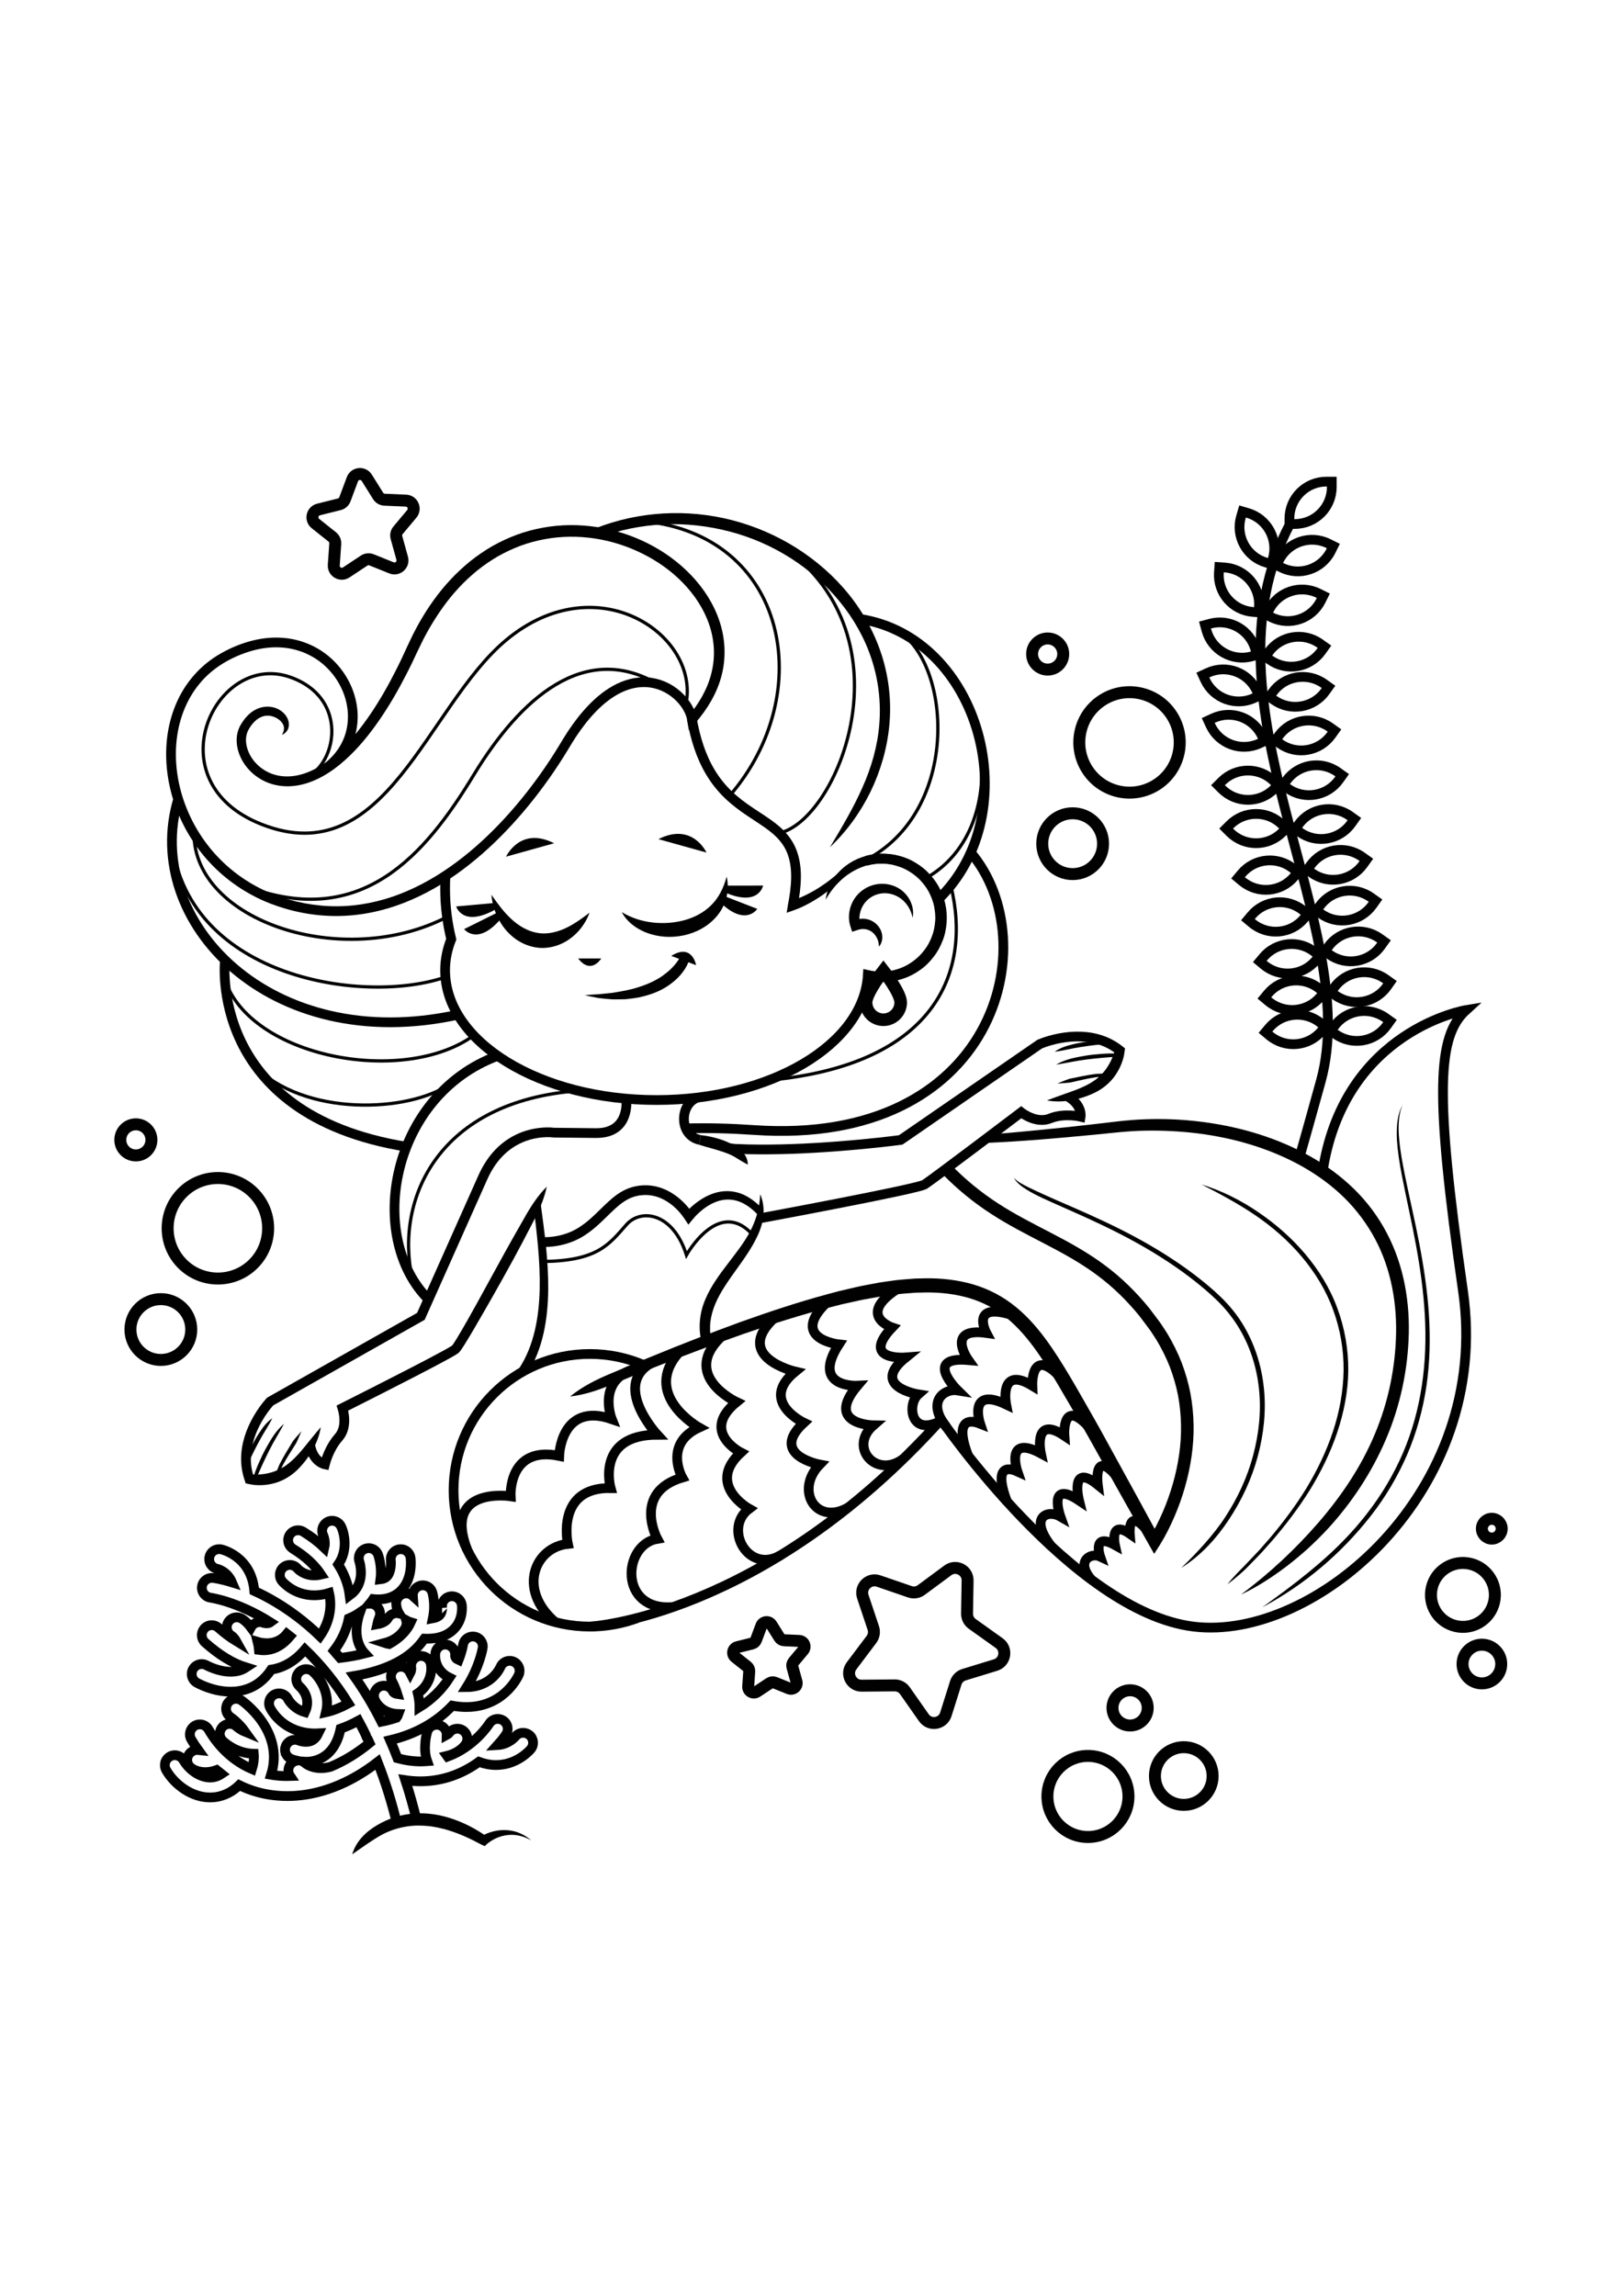 <?xml version="1.0" encoding="utf-8"?>
<!-- Generator: Adobe Illustrator 27.5.0, SVG Export Plug-In . SVG Version: 6.00 Build 0)  -->
<svg xmlns="http://www.w3.org/2000/svg" xmlns:xlink="http://www.w3.org/1999/xlink" viewBox="0 0 500 500" width="595" height="842" preserveAspectRatio="xMidYMid meet" data-scaled="true">
<g id="BACKGROUND">
	<rect style="fill:#FFFFFF;" width="500" height="500"/>
</g>
<g id="OBJECTS">
	<g>
		<path style="fill:none;stroke:#010101;stroke-width:3;stroke-miterlimit:10;" d="M137.325,166.124
			c-0.077,1.297-0.116,2.605-0.116,3.922c0,5.384,0.665,10.61,1.896,15.615c-1.231,3.07-1.896,6.277-1.896,9.58
			c0,22.089,29.186,39.995,65.189,39.995c35.189,0,63.848-17.108,65.127-38.505c1.398,0.344,2.852,0.546,4.357,0.546
			c10.064,0,18.222-8.158,18.222-18.222c0-10.064-8.158-18.222-18.222-18.222c-1.689,0-3.317,0.248-4.869,0.678"/>
		<g>
			<path style="fill:#010101;" d="M254.532,173.468c0.4-3.587,2.331-7.045,5.134-9.549c2.797-2.537,6.491-4.072,10.274-4.48
				c1.894-0.197,3.817-0.141,5.705,0.185c1.874,0.374,3.731,0.932,5.437,1.827c1.693,0.903,3.298,1.994,4.681,3.337
				c1.368,1.35,2.593,2.859,3.543,4.543c1.914,3.358,2.784,7.296,2.507,11.148c-0.146,1.921-0.506,3.85-1.234,5.647
				c-0.691,1.804-1.621,3.527-2.823,5.041c-1.179,1.525-2.554,2.916-4.148,4.007c-1.572,1.109-3.289,2.036-5.123,2.626
				c-1.819,0.618-3.728,0.996-5.644,1.036c-1.913,0.114-3.834-0.15-5.678-0.629l0.716-2.913c1.578,0.342,3.204,0.478,4.808,0.332
				c1.608-0.067,3.19-0.425,4.689-0.974c1.514-0.52,2.916-1.329,4.194-2.275c1.292-0.937,2.417-2.09,3.381-3.353
				c0.985-1.252,1.735-2.677,2.292-4.161c0.583-1.479,0.898-3.053,1.022-4.636c0.166-1.589-0.033-3.189-0.326-4.746
				c-0.329-1.559-0.934-3.043-1.664-4.457c-0.76-1.405-1.758-2.669-2.872-3.813c-1.129-1.138-2.453-2.063-3.849-2.844
				c-1.407-0.774-2.939-1.291-4.505-1.653c-1.577-0.319-3.205-0.416-4.818-0.298c-3.249,0.22-6.329,1.546-9.006,3.431
				C258.541,167.766,256.304,170.344,254.532,173.468z"/>
		</g>
		<g>
			<path style="fill:#010101;" d="M281.325,179.054c-0.514-2.567-1.911-4.687-3.782-5.999c-1.856-1.331-4.143-1.821-6.255-1.427
				c-2.098,0.392-3.982,1.647-5.107,3.416c-1.131,1.756-1.536,3.945-1.082,6.048l0,0.001l-2.11-0.938
				c1.107-0.679,2.581-0.961,3.901-0.729c1.335,0.205,2.593,0.864,3.487,1.821c0.92,0.93,1.48,2.176,1.582,3.406
				c0.109,1.225-0.248,2.466-1.008,3.295c-0.044-1.126-0.285-2.056-0.734-2.84c-0.405-0.786-1-1.387-1.639-1.827
				c-0.657-0.428-1.375-0.67-2.102-0.732c-0.742-0.078-1.405,0.045-2.156,0.295l-1.628,0.543l-0.482-1.481l0-0.001
				c-0.99-2.833-0.498-6.163,1.173-8.695c1.659-2.551,4.512-4.267,7.497-4.556c2.965-0.329,6.054,0.731,8.034,2.828
				C280.923,173.529,281.864,176.477,281.325,179.054z"/>
		</g>
		<path style="fill:none;stroke:#010101;stroke-width:3;stroke-miterlimit:10;" d="M196.42,394.907
			c-4.546,1.685-9.464,2.605-14.596,2.605c-23.2,0-42.007-18.807-42.007-42.007c0-23.2,18.807-42.007,42.007-42.007
			c5.938,0,11.588,1.232,16.708,3.454"/>
		<g>
			<path style="fill:#010101;" d="M303.909,245.908c5.454-0.369,10.909-0.893,16.362-1.424c5.454-0.53,10.904-1.116,16.351-1.739
				l8.174-0.956c2.775-0.302,5.558-0.543,8.347-0.623c5.577-0.209,11.168,0.04,16.711,0.711c11.073,1.345,22.039,4.379,32.032,9.62
				c4.984,2.626,9.702,5.827,13.908,9.646c4.217,3.803,7.854,8.29,10.689,13.236c2.847,4.94,4.894,10.323,6.148,15.852
				c1.25,5.533,1.771,11.202,1.65,16.826c-0.248,11.224-2.624,22.409-7.044,32.719c-4.408,10.313-10.668,19.784-18.248,27.952
				c-1.908,2.032-3.901,3.977-5.945,5.862c-2.076,1.852-4.21,3.631-6.405,5.327c-4.434,3.327-9.081,6.399-14.093,8.73
				c8.83-6.575,16.811-14.032,23.892-22.21c7.066-8.167,13.163-17.21,17.318-27.139c4.192-9.899,6.409-20.581,6.604-31.309
				c0.178-10.683-2.043-21.436-7.391-30.574c-2.664-4.551-5.981-8.731-9.894-12.31c-3.902-3.589-8.317-6.634-13.025-9.154
				c-9.438-5.033-19.964-8.043-30.655-9.41c-5.353-0.676-10.758-0.954-16.156-0.866c-2.7,0.031-5.394,0.219-8.08,0.465l-8.199,0.818
				c-10.945,1.057-21.898,2.017-32.914,2.488L303.909,245.908z"/>
		</g>
		<g>
			<path style="fill:#010101;" d="M175.734,326.609c3.817-3.116,8.079-5.223,12.455-7.049c4.381-1.82,8.732-3.708,13.138-5.472
				c8.773-3.617,17.638-7.03,26.561-10.31c8.951-3.209,17.99-6.219,27.219-8.71l3.463-0.928l3.5-0.817
				c1.169-0.264,2.331-0.554,3.507-0.797l3.543-0.672c2.35-0.495,4.761-0.761,7.15-1.105c1.197-0.159,2.416-0.214,3.623-0.326
				c1.209-0.105,2.418-0.208,3.643-0.201c4.864-0.205,9.838,0.169,14.692,1.36c4.851,1.18,9.542,3.344,13.557,6.362
				c4.035,3.003,7.38,6.728,10.288,10.623c2.911,3.907,5.442,7.998,7.885,12.095c2.439,4.109,4.726,8.237,7.099,12.349
				c2.361,4.118,4.585,8.298,6.885,12.444c4.574,8.302,9.121,16.619,13.636,24.954l-3.313-0.128l0.002-0.002
				c1.553-2.478,2.964-5.304,4.173-8.1c1.225-2.818,2.252-5.722,3.102-8.67c1.681-5.897,2.636-12.012,2.518-18.108
				c-0.054-3.046-0.359-6.081-0.908-9.07c-0.576-2.985-1.438-5.905-2.505-8.749c-1.097-2.835-2.472-5.555-4.014-8.182
				c-0.393-0.652-0.826-1.281-1.237-1.923c-0.414-0.64-0.82-1.283-1.302-1.89l-2.775-3.697c-3.873-4.782-8.273-9.1-13.219-12.747
				c-4.933-3.672-10.374-6.663-15.953-9.554c-5.576-2.893-11.287-5.782-16.682-9.302c-5.406-3.495-10.438-7.623-14.947-12.246
				l2.795-2.688c4.306,4.409,9.077,8.326,14.264,11.682c5.176,3.379,10.743,6.201,16.359,9.114
				c5.611,2.909,11.273,6.01,16.469,9.877c5.211,3.84,9.879,8.42,13.94,13.442l2.905,3.87c0.5,0.63,0.937,1.32,1.38,2.004
				c0.44,0.686,0.901,1.358,1.321,2.056c1.653,2.812,3.129,5.735,4.31,8.787c1.15,3.06,2.077,6.207,2.696,9.419
				c0.592,3.215,0.918,6.475,0.975,9.735c0.124,6.527-0.895,13.017-2.669,19.239c-0.897,3.112-1.979,6.167-3.268,9.134
				c-1.301,2.987-2.699,5.831-4.496,8.699l-0.002,0.004l-1.717,2.685l-1.597-2.813c-4.675-8.234-9.316-16.485-13.931-24.751
				c-2.329-4.119-4.59-8.284-6.975-12.365l-7.151-12.238c-2.4-4.041-4.859-8.02-7.604-11.715c-2.743-3.689-5.808-7.081-9.38-9.745
				c-3.559-2.677-7.63-4.566-11.974-5.635c-4.343-1.073-8.914-1.446-13.507-1.255c-1.145-0.011-2.296,0.087-3.447,0.186
				c-1.151,0.105-2.302,0.153-3.452,0.304c-2.298,0.337-4.608,0.537-6.9,0.999l-3.444,0.611c-1.146,0.222-2.286,0.493-3.43,0.737
				l-3.429,0.757l-3.41,0.871c-9.093,2.337-18.079,5.209-26.998,8.287c-8.898,3.151-17.758,6.44-26.543,9.94
				c-4.409,1.704-8.772,3.536-13.161,5.298C185.085,324.404,180.641,326.033,175.734,326.609z"/>
		</g>
		<path style="fill:none;stroke:#010101;stroke-width:3;stroke-miterlimit:10;" d="M181.824,397.513
			c0,0,53.169-2.755,108.281-63.793c0,0,40.444,59.141,77.778,63.793c37.333,4.652,92-41.57,83.111-103.348
			c-8.889-61.778-7.854-78.667,0.962-86.667c0,0-36.916,6.035-44.05,48.573"/>
		<g>
			<path style="fill:#010101;" d="M234.35,264.275c0.862,1.958,1.157,4.179,0.988,6.37c-0.188,2.193-0.844,4.333-1.755,6.3
				c-1.824,3.954-4.345,7.403-6.756,10.761c-2.4,3.365-4.765,6.68-6.291,10.266c-0.75,1.791-1.3,3.632-1.531,5.516
				c-0.23,1.883-0.132,3.795,0.206,5.695l-2.928,0.653c-1.136-4.323-0.618-9.128,1.146-13.175c0.85-2.044,1.942-3.936,3.12-5.722
				c1.172-1.792,2.436-3.484,3.708-5.135c2.513-3.316,5.095-6.498,6.941-10.021C233.062,272.262,234.155,268.54,234.35,264.275z"/>
		</g>
		<g>
			<path style="fill:#010101;" d="M216.083,246.062c1.446,0.156,2.88,0.423,4.303,0.799c1.424,0.374,2.846,0.848,4.228,1.494
				c1.391,0.617,2.733,1.466,3.925,2.522c1.179,1.066,2.006,2.596,1.985,4.256c-1.528-0.755-2.532-1.469-3.645-2.114
				c-1.061-0.696-2.268-1.183-3.513-1.643c-1.255-0.438-2.556-0.827-3.882-1.203c-1.33-0.365-2.674-0.736-4.017-1.175
				L216.083,246.062z"/>
		</g>
		<g>
			<path style="fill:#010101;" d="M159.927,318.104c2.333-3.508,3.91-7.517,4.9-11.681c0.994-4.171,1.428-8.499,1.533-12.842
				c0.195-8.709-0.896-17.449-1.96-26.212l2.256-0.287c1.18,8.736,2.417,17.569,2.341,26.543c-0.047,4.479-0.431,8.995-1.423,13.434
				c-0.99,4.429-2.623,8.795-5.136,12.689L159.927,318.104z"/>
		</g>
		<path style="fill:none;stroke:#010101;stroke-width:3;stroke-miterlimit:10;" d="M214.996,234.487
			c-5.485,1.9-5.859,11.651,0.779,13.044"/>
		<g>
			<path style="fill:#010101;" d="M167.607,277.527c4.142-0.017,8.172-1.108,11.546-3.491c3.454-2.288,6.183-5.678,9.717-8.647
				c1.78-1.465,3.9-2.786,6.306-3.399c2.378-0.617,4.856-0.647,7.238-0.071c2.374,0.572,4.548,1.731,6.415,3.185
				c0.934,0.73,1.801,1.532,2.59,2.403c0.804,0.882,1.504,1.749,2.196,2.839l-2.469-0.156l0.004-0.005
				c1.572-1.835,3.278-3.272,5.266-4.51c1.972-1.201,4.221-2.118,6.63-2.319c2.4-0.224,4.864,0.322,6.937,1.428
				c2.081,1.107,3.835,2.637,5.322,4.323l-1.673,1.516c-1.401-1.502-2.997-2.789-4.751-3.658c-1.754-0.866-3.678-1.22-5.569-0.994
				c-1.895,0.209-3.732,1.004-5.395,2.084c-1.645,1.073-3.221,2.509-4.407,3.981l-0.001,0.002l-1.307,1.608l-1.163-1.765
				c-2.153-3.267-5.552-6.151-9.33-7.048c-1.879-0.463-3.917-0.428-5.773,0.058c-1.853,0.471-3.561,1.502-5.159,2.814
				c-3.195,2.65-6.051,6.205-9.934,8.809c-3.806,2.709-8.63,4.023-13.24,4.012L167.607,277.527z"/>
		</g>
		<g>
			<path style="fill:#010101;" d="M100.874,130.809c2.412-2.075,4.301-4.708,5.354-7.675c1.053-2.963,1.296-6.21,0.751-9.341
				c-1.054-6.286-5.117-12.024-10.673-15.177c-2.775-1.579-5.891-2.55-9.091-2.814c-3.199-0.281-6.46,0.103-9.594,0.99
				c-6.273,1.819-12.205,5.242-16.259,10.323c-4.133,5.033-6.417,11.456-6.993,17.99c-0.569,6.556,0.481,13.254,2.846,19.429
				c2.358,6.183,6.015,11.876,10.689,16.562c4.665,4.696,10.327,8.383,16.505,10.79c6.179,2.39,12.834,3.67,19.463,3.635
				c6.639-0.027,13.247-1.391,19.459-3.803c6.222-2.407,12.054-5.819,17.436-9.83c5.386-4.016,10.339-8.628,14.902-13.597
				c4.56-4.975,8.745-10.305,12.551-15.891c1.919-2.802,3.679-5.628,5.446-8.589c1.82-2.962,3.831-5.83,6.142-8.488
				c2.313-2.646,4.913-5.122,7.985-7.041c3.042-1.922,6.633-3.267,10.4-3.326c3.758-0.076,7.509,1.211,10.47,3.46
				c1.488,1.12,2.806,2.461,3.878,4.004c1.063,1.544,1.933,3.278,2.251,5.308l0,0l-2.618-0.767
				c3.322-3.939,5.961-8.464,7.147-13.384c1.23-4.9,0.936-10.105-0.711-14.885c-1.631-4.794-4.514-9.153-8.083-12.828
				c-3.572-3.688-7.844-6.708-12.462-9.001C188.851,62.23,178.13,60.508,168,62.37c-2.528,0.468-5.025,1.118-7.438,2.009
				c-2.411,0.895-4.747,1.988-6.994,3.248c-2.233,1.287-4.355,2.761-6.385,4.358c-1.993,1.644-3.907,3.392-5.671,5.295
				c-3.553,3.784-6.546,8.09-9.174,12.605c-0.67,1.122-1.249,2.3-1.878,3.447c-0.59,1.17-1.145,2.358-1.72,3.537
				c-1.139,2.446-2.292,4.887-3.539,7.286c-2.467,4.808-5.178,9.511-8.267,13.989c-3.09,4.471-6.549,8.752-10.685,12.433
				c-2.063,1.839-4.307,3.516-6.771,4.886c-2.458,1.366-5.157,2.425-8.028,2.862c-2.858,0.448-5.89,0.232-8.66-0.81
				c-2.768-1.039-5.227-2.864-7.012-5.222c-1.76-2.356-2.939-5.27-2.818-8.388c0.054-1.531,0.519-3.163,1.331-4.464
				c0.742-1.255,1.669-2.457,2.867-3.446c1.195-0.98,2.693-1.726,4.318-1.928c1.615-0.209,3.304,0.099,4.696,0.93
				c1.375,0.822,2.539,2.165,2.836,3.854c0.124,0.832,0.016,1.733-0.415,2.424c-0.404,0.701-1.04,1.165-1.697,1.411
				c0.366-0.609,0.599-1.221,0.643-1.786c0.026-0.57-0.082-1.071-0.339-1.518c-0.479-0.897-1.349-1.594-2.299-2.046
				c-0.957-0.446-2.024-0.66-3.062-0.514c-1.039,0.138-2.03,0.625-2.894,1.341c-0.862,0.723-1.597,1.668-2.204,2.716
				c-0.595,0.979-0.866,2.009-0.912,3.146c-0.081,2.258,0.84,4.603,2.284,6.493c1.462,1.898,3.471,3.366,5.72,4.19
				c2.253,0.825,4.728,0.993,7.143,0.598c2.422-0.387,4.779-1.319,6.978-2.564c2.204-1.247,4.26-2.802,6.173-4.535
				c3.837-3.466,7.128-7.587,10.076-11.929c2.951-4.35,5.56-8.954,7.937-13.679c1.202-2.356,2.314-4.761,3.414-7.171
				c0.586-1.229,1.154-2.469,1.759-3.69c0.646-1.202,1.241-2.431,1.932-3.611c2.695-4.752,5.882-9.266,9.644-13.292
				c1.874-2.02,3.913-3.887,6.047-5.643c2.173-1.71,4.451-3.292,6.854-4.676c2.417-1.358,4.937-2.535,7.54-3.501
				c2.605-0.961,5.302-1.666,8.03-2.169c10.944-2.005,22.432-0.147,32.311,4.82c4.943,2.488,9.505,5.771,13.352,9.796
				c3.839,4.014,6.979,8.808,8.76,14.171c1.8,5.34,2.093,11.252,0.667,16.732c-1.409,5.498-4.395,10.403-8.01,14.566l-2.074,2.388
				l-0.544-3.155l0,0c-0.204-1.356-0.872-2.775-1.745-4.026c-0.876-1.262-1.98-2.388-3.219-3.32
				c-2.477-1.876-5.537-2.918-8.619-2.858c-3.091,0.048-6.145,1.156-8.856,2.869c-2.73,1.702-5.143,3.98-7.313,6.467
				c-2.171,2.497-4.096,5.237-5.85,8.09c-1.731,2.903-3.581,5.876-5.522,8.707c-3.883,5.699-8.152,11.138-12.82,16.23
				c-4.671,5.086-9.754,9.824-15.319,13.974c-5.56,4.143-11.622,7.697-18.146,10.222c-6.511,2.53-13.498,3.978-20.526,4.006
				c-7.032,0.033-14.022-1.309-20.573-3.842c-6.547-2.551-12.577-6.473-17.537-11.468c-4.971-4.986-8.856-11.034-11.364-17.608
				c-2.513-6.568-3.643-13.703-3.031-20.763c0.618-7.032,3.091-14.057,7.655-19.619c2.259-2.779,4.993-5.179,8.044-7.043
				c3.058-1.861,6.285-3.292,9.729-4.274c3.429-0.97,7.059-1.407,10.668-1.091c3.607,0.298,7.162,1.399,10.321,3.2
				c6.328,3.604,10.921,10.068,12.139,17.278c0.625,3.593,0.354,7.376-0.883,10.852c-1.233,3.481-3.461,6.57-6.225,8.942
				L100.874,130.809z"/>
		</g>
		<g>
			<path style="fill:#010101;" d="M214.784,117.684c1.003,5.582,2.656,11.07,5.543,15.834c1.433,2.382,3.168,4.562,5.171,6.491
				c2,1.936,4.253,3.618,6.635,5.208c2.372,1.604,4.889,3.115,7.272,5.021c2.38,1.873,4.583,4.336,5.841,7.285
				c1.276,2.936,1.674,6.1,1.636,9.128c-0.037,3.043-0.46,6.012-1.034,8.923l0,0l-1.895-1.734c1.386-0.406,2.919-1.046,4.332-1.728
				c1.431-0.696,2.834-1.468,4.185-2.329c1.343-0.871,2.67-1.78,3.915-2.799c1.266-0.992,2.45-2.085,3.613-3.203l1.426,1.365
				c-1.15,1.227-2.33,2.434-3.602,3.544c-1.251,1.135-2.594,2.165-3.965,3.157c-1.379,0.983-2.823,1.88-4.314,2.703
				c-1.516,0.822-2.991,1.552-4.74,2.166l-2.304,0.81l0.408-2.544v0c0.55-2.784,0.943-5.59,0.976-8.36
				c0.037-2.764-0.337-5.492-1.386-7.9c-1.038-2.415-2.806-4.433-4.971-6.147c-2.155-1.729-4.627-3.225-7.065-4.869
				c-2.445-1.633-4.87-3.435-7.047-5.542c-2.182-2.1-4.094-4.502-5.654-7.097c-3.147-5.203-4.881-11.042-5.929-16.862
				L214.784,117.684z"/>
		</g>
		<g>
			<path style="fill:#010101;" d="M183.495,59.065c13.324-5.293,28.381-6.133,42.287-2.508
				c13.898,3.613,26.722,11.555,35.825,22.762c4.514,5.617,8.057,12.046,10.236,18.935c2.191,6.882,2.981,14.209,2.313,21.385
				c-0.661,7.179-2.712,14.185-5.821,20.612c-3.142,6.416-7.386,12.242-12.509,17.1c3.631-6.073,7.174-11.992,9.956-18.278
				c2.817-6.248,4.751-12.905,5.275-19.702c0.551-6.786-0.276-13.653-2.408-20.091c-2.122-6.444-5.52-12.447-9.835-17.691
				c-8.588-10.546-20.738-18.138-33.939-21.57c-6.601-1.712-13.453-2.514-20.277-2.189c-6.822,0.315-13.592,1.697-20.032,4.036
				L183.495,59.065z"/>
		</g>
		<path style="fill:none;stroke:#010101;stroke-width:3;stroke-miterlimit:10;" d="M264.847,86.934
			c37.456,5.53,52.043,59.678,24.419,86.419"/>
		<path style="fill:none;stroke:#010101;stroke-width:3;stroke-miterlimit:10;" d="M54.924,142.529
			c-11.288,37.639,28.415,79.12,86.212,66.413"/>
		<path style="fill:none;stroke:#010101;stroke-width:3;stroke-miterlimit:10;" d="M211.416,243.976
			c6.68-0.182,13.68-0.006,20.961,0.499c74.433,5.164,90.37-57.789,66.877-85.509"/>
		<path style="fill:none;stroke:#010101;stroke-width:3;stroke-miterlimit:10;" d="M153.4,221.618
			c-32.964,12.235-40.759,55.875-21.186,75.189"/>
		<path style="fill:none;stroke:#010101;stroke-width:3;stroke-miterlimit:10;" d="M125.309,249.639
			c-61.524-9.985-55.958-57.553-55.958-57.553"/>
		<path style="fill:none;stroke:#010101;stroke-width:3;stroke-miterlimit:10;" d="M144.015,373.828
			c-7.639-19.735,13.398-16.476,13.398-16.476s-0.889-15.704,14.963-12.444c0,0,0.444-16.741,16.209-11.333
			c0,0-5.061-12.676,8.143-15.783"/>
		<path style="fill:none;stroke:#010101;stroke-width:3;stroke-miterlimit:10;" d="M171.121,396.136
			c-11.781-10.19-6.152-23.079,3.922-24.116c0,0-3.852-17.482,13.185-17.185c0,0-4.674-16.444,14.37-16.444
			c0,0-14.777-15.978-0.796-22.656"/>
		<path style="fill:none;stroke:#010101;stroke-width:3;stroke-miterlimit:10;" d="M207.468,391.489
			c-16.869,1.419-15.536-19.247-4.869-21.025c0,0-7.704-14.296,7.704-18.889c0,0-5.844-10.37,5.152-15.407
			c0,0-18.152-10.211-5.8-23.55"/>
		<path style="fill:none;stroke:#010101;stroke-width:3;stroke-miterlimit:10;" d="M240.549,375.575
			c-10.036,5.748-17.654-8.37-9.654-14.37c0,0-13.333-7.394-2.519-17.333c0,0-12.601-6.37-1.333-15.556
			c0,0-17.952-8.368-4.013-20.776"/>
		<path style="fill:none;stroke:#010101;stroke-width:3;stroke-miterlimit:10;" d="M261.542,360.772
			c-10.036,5.748-16.573-5.266-8.869-13.197c0,0-15.704-2.95-4.889-12.889c0,0-13.935-6.576-2.667-15.761
			c0,0-19.831-4.614-5.892-17.023"/>
		<path style="fill:none;stroke:#010101;stroke-width:3;stroke-miterlimit:10;" d="M278.464,345.81
			c-8.457,6.278-16.95-3.604-9.246-10.328c0,0-15.063-0.204-4.925-12.204c0,0-14.434,0.741-5.721-12.735
			c0,0-16.12-1.784-2.801-13.784"/>
		<path style="fill:none;stroke:#010101;stroke-width:3;stroke-miterlimit:10;" d="M289.513,334.372
			c-8.96,4.365-9.836-5.45-6.47-8.427c0,0-14.983-2.402-3.852-11.372c0,0-14.042,1.114-4.199-9.237c0,0-11.592-3.923,2.704-12.563"
			/>
		<path style="fill:none;stroke:#010101;stroke-width:3;stroke-miterlimit:10;" d="M291.763,336.061
			c-6.387-8.042-0.526-12.013,3.413-11.351c0,0-10.799-10.586,3.321-9.33c0,0-7.232-10.138,5.542-8.361c0,0-5.479-10.25,9.127-5.117
			"/>
		<path style="fill:none;stroke:#010101;stroke-width:3;stroke-miterlimit:10;" d="M298.44,344.858
			c-3.717-9.573-0.952-11.727,3.68-9.883c0,0-3.892-11.622,8.034-5.918c0,0-2.37-12.14,8.074-5.778c0,0-0.593-13.63,10.11-0.992"/>
		<path style="fill:none;stroke:#010101;stroke-width:3;stroke-miterlimit:10;" d="M310.552,359.341
			c-3.741-9.563-1.258-11.599,3.077-9.63c0,0-3.968-11.59,7.223-5.578c0,0-2.58-12.052,7.265-5.438c0,0-0.988-13.464,9.299-0.651"/>
		<path style="fill:none;stroke:#010101;stroke-width:3;stroke-miterlimit:10;" d="M324.057,372.755
			c-7.114-9.18-0.976-11.365,2.816-9.168c0,0-4.106-11.532,5.743-4.957c0,0-2.964-11.891,5.787-4.818c0,0-1.709-13.161,7.817-0.03"
			/>
		<path style="fill:none;stroke:#010101;stroke-width:3;stroke-miterlimit:10;" d="M336.387,383.018
			c-4.971-5.838-0.018-8.394,2.749-7.087c0,0-2.599-7.543,4.55-3.568c0,0-1.721-7.833,4.577-3.477c0,0-0.719-8.738,5.902-0.359"/>
		<path style="fill:none;stroke:#010101;stroke-width:3.877;stroke-miterlimit:10;" d="M277.651,205.158
			c0,2.945-2.388,5.333-5.333,5.333c-2.945,0-5.333-2.388-5.333-5.333c0-2.945,5.333-9.778,5.333-9.778
			S277.651,202.212,277.651,205.158z"/>
		<g>
			<g>
				<path style="fill:#010101;" d="M180.296,202.935c1.454-0.153,2.887-0.227,4.31-0.31l4.232-0.437
					c2.777-0.461,5.532-0.894,8.116-1.786c2.597-0.815,5.074-1.921,7.238-3.416c1.05-0.782,2.102-1.569,2.978-2.517
					c0.473-0.445,0.866-0.951,1.269-1.443c0.182-0.254,0.393-0.504,0.549-0.764c0.172-0.239,0.353-0.55,0.447-0.706l2.807,1.059
					c-0.183,0.506-0.335,0.83-0.525,1.21c-0.177,0.377-0.399,0.7-0.603,1.05c-0.436,0.667-0.906,1.312-1.434,1.894
					c-1.028,1.202-2.244,2.194-3.507,3.1c-2.559,1.777-5.475,2.863-8.395,3.542c-1.46,0.387-2.95,0.518-4.423,0.701
					c-0.737,0.106-1.48,0.064-2.217,0.093c-0.738,0.014-1.473,0.03-2.207,0.019c-1.466-0.115-2.924-0.225-4.366-0.41
					C183.13,203.542,181.702,203.278,180.296,202.935z"/>
			</g>
			<path style="fill:#010101;" d="M206.912,190.821l7.672,2.848C214.583,193.669,213.389,186.78,206.912,190.821z"/>
			<path style="fill:#010101;" d="M178.222,191.61h7.111C185.333,191.61,182.222,196.761,178.222,191.61z"/>
			<g>
				<path style="fill:#010101;" d="M224,166.391c0.838,3.573,0.141,7.711-2.149,11.019c-2.268,3.324-5.86,5.624-9.644,6.713
					c-3.798,1.105-7.875,1.116-11.608-0.017c-3.702-1.101-7.186-3.451-8.932-6.776c3.173,1.914,6.414,2.847,9.686,3.212
					c3.265,0.335,6.544,0.107,9.628-0.733c3.078-0.847,5.944-2.33,8.207-4.574C221.487,173.011,223.041,169.954,224,166.391z"/>
			</g>
			<g>
				<path style="fill:#010101;" d="M235.232,169.143l-11.909,0.009l-0.282,1.91C233.896,176.005,235.232,169.143,235.232,169.143z"
					/>
				<path style="fill:#010101;" d="M221.377,173.688c8.321,8.546,12.056,2.637,12.056,2.637l-11.1-4.314L221.377,173.688z"/>
			</g>
			<g>
				<path style="fill:#010101;" d="M151.476,171.97c1.985,2.835,3.915,5.458,6.202,7.531c2.257,2.082,4.823,3.567,7.536,4.133
					c2.716,0.618,5.554,0.114,8.326-1.008c2.787-1.151,5.421-3.019,8.198-5.126c-1.185,3.257-3.371,6.236-6.449,8.321
					c-3.031,2.08-7.163,3.147-11.004,2.2c-3.847-0.857-7.081-3.311-9.188-6.248C152.978,178.809,151.791,175.4,151.476,171.97z"/>
			</g>
			<path style="fill:#010101;" d="M152.486,174.502l-11.861,1.072c0,0,1.953,6.712,12.315,0.804L152.486,174.502z"/>
			<path style="fill:#010101;" d="M153.732,177.26l-10.663,5.304c0,0,4.256,5.546,11.767-3.72L153.732,177.26z"/>
			<path style="fill:#010101;" d="M202.963,154.835l14.815,4.131C217.778,158.966,213.481,149.502,202.963,154.835z"/>
			<path style="fill:#010101;" d="M170.815,156.102L156,160.233C156,160.233,160.296,150.769,170.815,156.102z"/>
		</g>
		<path style="fill:none;stroke:#010101;stroke-miterlimit:10;" d="M167.448,284.998c16.729-0.222,20.219-5.163,25.669-11.358
			c4.447-5.055,14.355-3.749,18.494,9.362c0,0,10.045-18.084,20.515-6.104"/>
		<path style="fill:none;stroke:#010101;stroke-miterlimit:10;" d="M59.812,153.206c-0.009,26.761,45.799,42.247,77.994,25.605"/>
		<path style="fill:none;stroke:#010101;stroke-miterlimit:10;" d="M53.013,156.086c5.432,41.947,59.876,49.861,84.494,41.19"/>
		<path style="fill:none;stroke:#010101;stroke-miterlimit:10;" d="M69.313,198.033c7.596,23.906,54.836,33.099,76.719,17.31"/>
		<path style="fill:none;stroke:#010101;stroke-miterlimit:10;" d="M79.66,225.898c16.34,15.011,48.967,12.872,60.231,3.469"/>
		<path style="fill:none;stroke:#010101;stroke-miterlimit:10;" d="M127.034,290.113c-5.295-24.78,8.373-54.539,51.188-57.723"/>
		<path style="fill:none;stroke:#010101;stroke-miterlimit:10;" d="M197.932,56.803c45.031,4.106,54.217,53.291,26.957,84.698"/>
		<path style="fill:none;stroke:#010101;stroke-miterlimit:10;" d="M241.494,64.794c39.832,28.445,16.58,84.412-1.281,88.15"/>
		<path style="fill:none;stroke:#010101;stroke-miterlimit:10;" d="M276.589,90.54c17.188,10.295,19.671,57.616-11.743,71.7"/>
		<path style="fill:none;stroke:#010101;stroke-miterlimit:10;" d="M285.667,166.724c15.444-8.889,18.444-27.555,16.444-39.333"/>
		<path style="fill:none;stroke:#010101;stroke-miterlimit:10;" d="M237.008,229.13c50.992-4.739,62.736-33.012,56.086-59.986"/>
		<path style="fill:none;stroke:#010101;stroke-miterlimit:10;" d="M211.416,113.43C216,91.947,184.03,70.095,156,93.505
			c-24.502,20.463-37.031,71.885-75.407,56.738c-33.407-13.185-14.222-53.481,8.889-45.333c20.555,7.247,13.333,32.889-0.429,32.111
			"/>
		<path style="fill:none;stroke:#010101;stroke-miterlimit:10;" d="M76.104,169.45c35.452,13.356,55.023-9.875,69.927-34.392
			c14.455-23.778,34.265-41.333,56.932-27.919"/>
		<g>
			<g>
				<path style="fill:#010101;" d="M194.534,234.619c0.157,1.474,0.084,2.749-0.162,4.126c-0.258,1.347-0.723,2.709-1.526,3.93
					c-0.784,1.224-1.921,2.271-3.207,2.95c-1.283,0.702-2.677,1.049-4.027,1.201c-0.666,0.082-1.378,0.097-2.003,0.099l-1.83-0.02
					l-3.66-0.039l-7.32-0.078l-0.074-0.001l-0.141-0.017c-1.274-0.154-2.827-0.117-4.235,0.069c-1.438,0.18-2.854,0.529-4.213,1.014
					c-2.716,0.986-5.189,2.585-7.202,4.673c-2.026,2.092-3.59,4.589-4.801,7.343l-3.804,8.527l-15.215,34.11l-0.204,0.457
					l-0.43,0.243l-46.482,26.267l0.35-0.273c-1.306,1.448-2.547,3.208-3.571,4.975c-1.034,1.785-1.89,3.667-2.492,5.611
					c-0.603,1.941-0.959,3.947-0.959,5.943c-0.028,1.998,0.332,3.975,0.977,5.856l-1.102-0.966h0
					c0.967,0.09,2.171,0.077,3.251-0.023c1.104-0.109,2.195-0.306,3.246-0.616c1.054-0.301,2.066-0.717,3.015-1.249
					c0.965-0.5,1.842-1.158,2.718-1.884c1.742-1.467,3.284-3.253,4.774-5.114c1.525-1.845,3-3.763,4.684-5.676
					c-0.389,2.532-1.339,4.898-2.571,7.109c-1.249,2.205-2.832,4.244-4.707,6.095c-1.892,1.832-4.349,3.331-6.961,4.038
					c-1.308,0.362-2.648,0.581-3.991,0.625c-1.366,0.047-2.631-0.033-4.081-0.372l0,0l-0.826-0.165l-0.277-0.801
					c-0.762-2.205-1.181-4.546-1.15-6.876c0.003-2.33,0.416-4.633,1.095-6.817c0.678-2.189,1.628-4.267,2.76-6.223
					c1.152-1.968,2.401-3.773,3.991-5.538l0.139-0.154l0.212-0.12l46.482-26.266l-0.634,0.699l15.224-34.13l3.806-8.533
					c1.291-2.94,3.065-5.814,5.382-8.196c2.309-2.397,5.195-4.268,8.334-5.403c1.571-0.561,3.198-0.96,4.849-1.168
					c1.676-0.205,3.262-0.277,5.08-0.058l-0.215-0.018l7.311,0.078l3.655,0.039l1.828,0.02c0.594-0.004,1.103-0.015,1.648-0.08
					c2.151-0.215,4.004-1.145,5.059-2.807c1.077-1.617,1.427-3.992,1.23-6.007L194.534,234.619z"/>
			</g>
			<g>
				<path style="fill:#010101;" d="M168.556,261.91c-0.87,4.113-2.57,7.782-4.457,11.348c-1.844,3.59-3.721,7.162-5.649,10.707
					c-3.863,7.088-7.849,14.103-11.921,21.095c-1.022,1.749-2.046,3.492-3.129,5.231l-0.839,1.309l-0.459,0.668
					c-0.177,0.239-0.294,0.43-0.657,0.804l-0.181,0.162l-0.1,0.069l-0.187,0.124l-0.375,0.246c-0.262,0.176-0.481,0.297-0.705,0.426
					c-0.449,0.254-0.902,0.526-1.347,0.765c-3.57,1.962-7.149,3.814-10.737,5.672c-7.176,3.704-14.373,7.348-21.584,10.975
					l0.744-1.832c0.299,0.935,0.451,1.729,0.566,2.616c0.108,0.869,0.136,1.759,0.067,2.662c-0.134,1.788-0.757,3.716-2.067,5.19
					c-0.956,1.088-1.737,2.282-2.39,3.607c-0.648,1.294-1.198,2.753-1.539,4.086l-0.364,1.421l-1.355-0.28
					c-0.343-0.071-0.495-0.126-0.712-0.203c-0.204-0.072-0.39-0.157-0.577-0.245c-0.367-0.183-0.719-0.386-1.039-0.626
					c-0.65-0.471-1.204-1.045-1.667-1.667c-0.455-0.628-0.813-1.302-1.092-1.991c-0.145-0.343-0.242-0.694-0.362-1.042l-0.255-1.05
					l2.943-0.58l0.194,0.797c0.091,0.25,0.159,0.514,0.262,0.754c0.197,0.486,0.44,0.936,0.728,1.337
					c0.295,0.392,0.631,0.739,1.008,1.012c0.185,0.143,0.387,0.254,0.586,0.355c0.099,0.046,0.202,0.095,0.297,0.127
					c0.079,0.035,0.232,0.07,0.199,0.066l-1.718,1.141c0.441-1.72,1.024-3.221,1.776-4.748c0.737-1.501,1.693-2.969,2.82-4.247
					c0.798-0.898,1.227-2.116,1.333-3.455c0.108-1.312-0.095-2.831-0.477-4.054l-0.393-1.26l1.138-0.572
					c7.2-3.621,14.395-7.265,21.553-10.959c3.574-1.851,7.159-3.707,10.657-5.629c0.443-0.238,0.854-0.486,1.283-0.729
					c0.214-0.122,0.435-0.247,0.59-0.354l0.259-0.166l0.13-0.082l0.057-0.036c-0.016,0.009-0.031,0.019-0.044,0.032
					c-0.013,0.011,0.168-0.207,0.282-0.38l0.391-0.582l0.782-1.245c1.034-1.694,2.038-3.437,3.035-5.179
					c1.999-3.487,3.926-7.025,5.858-10.558l5.822-10.594c1.952-3.526,3.941-7.033,5.95-10.529
					C163.455,268.319,165.598,264.896,168.556,261.91z"/>
			</g>
			<g>
				<path style="fill:#010101;" d="M84.823,351.153l0.269-0.979c0.08-0.326,0.274-0.735,0.394-0.987
					c0.128-0.286,0.246-0.591,0.361-0.898c0.117-0.306,0.27-0.672,0.421-0.963c0.611-1.223,1.284-2.371,1.96-3.527l2.067-3.431
					c0.807-1.069,1.758-2.044,2.64-3.06c-0.561,1.223-1.037,2.497-1.645,3.684l-2.123,3.372c-0.691,1.129-1.388,2.268-1.989,3.417
					c-0.158,0.299-0.272,0.544-0.394,0.859c-0.119,0.316-0.241,0.633-0.384,0.954c-0.162,0.351-0.263,0.543-0.348,0.865l-0.26,0.947
					L84.823,351.153z"/>
			</g>
			<g>
				<path style="fill:#010101;" d="M87.569,335.002c-1.509,2.819-3.171,5.416-4.578,8.223c-0.688,1.404-1.384,2.805-2.035,4.228
					c-0.638,1.426-1.291,2.859-1.892,4.292l-0.941-0.338c0.496-1.525,1.063-3.003,1.71-4.456c0.639-1.454,1.32-2.893,2.089-4.286
					c0.768-1.393,1.561-2.776,2.461-4.093C85.299,337.267,86.342,336.037,87.569,335.002z"/>
			</g>
			<g>
				<path style="fill:#010101;" d="M83.944,333.28c-0.606,1.285-1.316,2.428-2.012,3.594c-0.707,1.155-1.393,2.321-2.036,3.514
					c-0.636,1.196-1.279,2.39-1.871,3.612c-0.581,1.223-1.187,2.45-1.739,3.676l-0.938-0.347c0.43-1.334,0.926-2.62,1.511-3.878
					c0.578-1.258,1.188-2.504,1.882-3.706c0.677-1.21,1.442-2.374,2.251-3.504C81.824,335.127,82.784,334.092,83.944,333.28z"/>
			</g>
		</g>
		<g>
			<g>
				<path style="fill:#010101;" d="M223.947,248.474c0.351,0.013,0.412,0.031,0.587,0.048l0.434,0.052l0.84,0.107l0.79,0.096
					l0.762,0.029l3.333,0.118c2.226,0.027,4.452,0.075,6.682,0.035c4.458-0.033,8.923-0.201,13.383-0.46
					c4.461-0.253,8.92-0.588,13.373-0.998c4.448-0.413,8.91-0.889,13.32-1.459l-0.65,0.251l42.869-29.535l0.128-0.088l0.112-0.047
					c2.195-0.911,4.312-1.488,6.552-1.917c2.221-0.416,4.497-0.618,6.787-0.528c2.285,0.088,4.594,0.466,6.792,1.24
					c2.207,0.747,4.275,1.923,6.099,3.376l0.663,0.528l-0.12,0.834l0,0c-0.164,1.48-0.51,2.699-1.009,3.971
					c-0.489,1.252-1.142,2.442-1.919,3.554c-1.537,2.228-3.769,4.044-6.127,5.218c-2.37,1.15-4.82,1.963-7.316,2.406
					c-2.496,0.424-5.043,0.532-7.56,0.055c2.365-0.95,4.665-1.701,6.913-2.524c2.251-0.785,4.449-1.644,6.413-2.797
					c0.976-0.584,1.889-1.191,2.682-1.935c0.818-0.717,1.547-1.533,2.182-2.427c0.642-0.887,1.191-1.85,1.662-2.855
					c0.454-0.985,0.868-2.116,1.105-3.058l0,0l0.543,1.361c-1.559-1.236-3.302-2.234-5.195-2.873
					c-1.882-0.664-3.892-0.998-5.923-1.076c-2.033-0.081-4.092,0.099-6.12,0.479c-2.007,0.376-4.081,0.96-5.881,1.708l0.24-0.135
					l-42.869,29.535l-0.299,0.206l-0.351,0.046c-4.492,0.581-8.957,1.057-13.447,1.473c-4.485,0.413-8.978,0.75-13.479,1.006
					c-4.5,0.261-9.008,0.431-13.526,0.464c-2.257,0.04-4.52-0.007-6.781-0.035l-3.395-0.12l-0.424-0.015l-0.212-0.007l-0.106-0.004
					l-0.177-0.014l-0.881-0.107l-1.482-0.183L223.947,248.474z"/>
			</g>
			<path style="fill:none;stroke:#010101;stroke-width:3;stroke-miterlimit:10;" d="M234.114,271.706
				c0,0,48.706-9.024,50.923-10.455c2.596-1.675,29.751-22.237,29.751-22.237s4.596,3.668,8.915,1.895
				c4.319-1.773,9.415-0.548,9.415-0.548s0.594-3.5-3.818-6.112"/>
			<g>
				<path style="fill:#010101;" d="M341.586,228.126l-0.98-0.071c-0.332-0.026-0.547,0.004-0.931,0.04
					c-0.351,0.028-0.69,0.038-1.028,0.044c-0.338,0.01-0.607,0.036-0.942,0.085c-1.283,0.184-2.59,0.462-3.885,0.737l-3.887,0.878
					c-1.322,0.178-2.682,0.201-4.021,0.323c1.252-0.492,2.488-1.064,3.765-1.469l3.924-0.805c1.315-0.252,2.621-0.504,3.978-0.672
					c0.325-0.045,0.72-0.068,1.048-0.076c0.328-0.006,0.654-0.016,0.967-0.041c0.277-0.029,0.727-0.075,1.061-0.042l1.013,0.073
					L341.586,228.126z"/>
			</g>
			<g>
				<path style="fill:#010101;" d="M325.526,224.335c1.384-0.812,2.892-1.385,4.427-1.813c1.541-0.41,3.11-0.697,4.679-0.956
					c1.57-0.261,3.153-0.423,4.737-0.541c1.586-0.126,3.169-0.168,4.771-0.127l0.005,1c-1.551,0.089-3.12,0.227-4.677,0.354
					c-1.559,0.139-3.112,0.328-4.665,0.509C331.689,223.151,328.687,223.852,325.526,224.335z"/>
			</g>
			<g>
				<path style="fill:#010101;" d="M325.11,220.344c1.152-0.823,2.448-1.384,3.775-1.796c1.335-0.386,2.687-0.719,4.054-0.955
					c1.364-0.254,2.743-0.413,4.121-0.54c1.381-0.132,2.759-0.171,4.16-0.132l0.015,1c-1.34,0.112-2.699,0.274-4.046,0.414
					c-1.349,0.151-2.69,0.36-4.029,0.56c-1.339,0.209-2.667,0.467-3.991,0.749C327.839,219.913,326.524,220.201,325.11,220.344z"/>
			</g>
		</g>
		<g>
			<path style="fill:#010101;" d="M312.525,259.212c1.215,1.283,2.789,2.031,4.322,2.83c1.552,0.769,3.135,1.494,4.724,2.215
				c3.169,1.459,6.399,2.824,9.609,4.233c6.429,2.802,12.818,5.748,19.008,9.093c6.189,3.344,12.182,7.082,17.814,11.33
				c2.812,2.137,5.53,4.368,8.105,6.823c2.566,2.468,4.885,5.217,6.776,8.248c3.789,6.062,6.02,13.025,6.729,20.096
				c0.743,7.085-0.074,14.258-1.924,21.088c-1.847,6.847-4.897,13.337-8.781,19.249c-3.883,5.897-8.767,11.265-14.76,15.01
				c2.541-2.441,4.964-4.936,7.259-7.54c2.289-2.604,4.464-5.317,6.35-8.23c3.783-5.805,6.748-12.173,8.529-18.872
				c1.784-6.681,2.554-13.679,1.806-20.551c-0.714-6.861-2.897-13.572-6.565-19.398c-1.835-2.909-4.03-5.587-6.501-7.982
				c-2.481-2.395-5.174-4.638-7.928-6.756c-5.534-4.228-11.441-7.966-17.561-11.321c-6.122-3.357-12.455-6.326-18.855-9.162
				c-3.197-1.428-6.416-2.811-9.603-4.303c-1.587-0.758-3.167-1.547-4.668-2.501C314.933,261.876,313.402,260.779,312.525,259.212z"
				/>
		</g>
		<g>
			<path style="fill:#010101;" d="M370.37,261.251c6.184,1.912,12.062,4.831,17.431,8.491c5.375,3.648,10.328,7.96,14.537,12.937
				c4.2,4.971,7.692,10.606,9.925,16.754c2.273,6.124,3.404,12.667,3.356,19.199c-0.072,6.539-1.374,13.012-3.446,19.17
				c-2.085,6.166-4.972,12.027-8.356,17.557c-3.431,5.507-7.363,10.674-11.575,15.584l-3.228,3.624
				c-1.099,1.186-2.246,2.327-3.366,3.492l-1.697,1.732c-0.585,0.558-1.192,1.093-1.797,1.629c-1.216,1.066-2.47,2.091-3.783,3.044
				c1.019-1.272,2.097-2.474,3.212-3.634c0.559-0.579,1.123-1.151,1.697-1.714l1.661-1.747c1.105-1.166,2.237-2.308,3.32-3.494
				l3.178-3.621c4.145-4.904,8.003-10.053,11.355-15.52c3.305-5.489,6.105-11.288,8.108-17.355
				c2.009-6.06,3.172-12.398,3.278-18.763c0.06-6.364-1.025-12.728-3.223-18.696c-2.159-5.991-5.551-11.497-9.65-16.371
				c-4.107-4.88-8.957-9.125-14.237-12.728C381.778,267.217,376.132,264.186,370.37,261.251z"/>
		</g>
		<g>
			<path style="fill:#010101;" d="M432.346,236.795c-0.722,1.682-1.045,3.482-1.153,5.282c-0.122,1.802-0.035,3.614,0.139,5.414
				c0.32,3.609,1.016,7.181,1.709,10.75c1.444,7.133,3.144,14.233,4.509,21.412c1.378,7.174,2.465,14.426,2.927,21.742
				c0.463,7.31,0.304,14.688-0.758,21.964c-1.079,7.268-3.051,14.415-5.951,21.177c-2.932,6.743-6.702,13.125-11.236,18.905
				c-9.057,11.557-20.491,21.256-33.4,28.117c2.94-2.175,5.92-4.263,8.794-6.491c0.713-0.564,1.436-1.113,2.161-1.66l2.123-1.705
				c1.441-1.104,2.803-2.303,4.196-3.464c2.743-2.37,5.426-4.814,7.925-7.438c1.285-1.279,2.464-2.655,3.685-3.991
				c1.155-1.394,2.348-2.757,3.432-4.207c4.461-5.702,8.16-11.984,11.035-18.617c2.842-6.65,4.773-13.678,5.827-20.835
				c1.083-7.156,1.31-14.437,0.902-21.68c-0.402-7.248-1.426-14.458-2.744-21.614c-1.306-7.161-2.95-14.263-4.345-21.436
				c-0.69-3.587-1.258-7.211-1.513-10.876c-0.084-1.835-0.078-3.681,0.14-5.51C430.988,240.215,431.446,238.391,432.346,236.795z"/>
		</g>
	</g>
	<g>
		<circle style="fill:none;stroke:#010101;stroke-width:3.685;stroke-miterlimit:10;" cx="330.657" cy="156.233" r="9.372"/>
		
			<ellipse transform="matrix(0.23 -0.973 0.973 0.23 146.587 435.024)" style="fill:none;stroke:#010101;stroke-width:3.685;stroke-miterlimit:10;" cx="348.132" cy="124.901" rx="15.481" ry="15.481"/>
		<circle style="fill:none;stroke:#010101;stroke-width:3.685;stroke-miterlimit:10;" cx="322.956" cy="97.783" r="4.795"/>
	</g>
	<g>
		<circle style="fill:none;stroke:#010101;stroke-width:3.685;stroke-miterlimit:10;" cx="456.811" cy="409.055" r="5.964"/>
		
			<ellipse transform="matrix(0.231 -0.973 0.973 0.231 -30.356 736.884)" style="fill:none;stroke:#010101;stroke-width:3.685;stroke-miterlimit:10;" cx="450.847" cy="387.64" rx="9.852" ry="9.852"/>
		<path style="fill:none;stroke:#010101;stroke-width:3.685;stroke-miterlimit:10;" d="M462.914,367.343
			c0,1.685-1.366,3.052-3.052,3.052c-1.685,0-3.052-1.366-3.052-3.052s1.366-3.052,3.052-3.052
			C461.548,364.292,462.914,365.658,462.914,367.343z"/>
	</g>
	<g>
		<circle style="fill:none;stroke:#010101;stroke-width:3.685;stroke-miterlimit:10;" cx="364.914" cy="443.568" r="8.892"/>
		<circle style="fill:none;stroke:#010101;stroke-width:3.685;stroke-miterlimit:10;" cx="335.371" cy="449.866" r="12.492"/>
		<circle style="fill:none;stroke:#010101;stroke-width:3.685;stroke-miterlimit:10;" cx="348.364" cy="422.569" r="5.43"/>
	</g>
	<g>
		<circle style="fill:none;stroke:#010101;stroke-width:3.685;stroke-miterlimit:10;" cx="49.582" cy="305.964" r="9.372"/>
		
			<ellipse transform="matrix(0.734 -0.68 0.68 0.734 -168.803 118.781)" style="fill:none;stroke:#010101;stroke-width:3.685;stroke-miterlimit:10;" cx="67.057" cy="274.633" rx="15.481" ry="15.481"/>
		<circle style="fill:none;stroke:#010101;stroke-width:3.685;stroke-miterlimit:10;" cx="41.881" cy="247.514" r="4.795"/>
	</g>
	<g>
		<path style="fill:none;stroke:#010101;stroke-width:3.685;stroke-miterlimit:10;" d="M284.789,425.601l-5.843-8.336
			c-0.722-1.031-1.905-1.64-3.164-1.629l-10.18,0.088c-3.169,0.027-4.994-3.591-3.088-6.123l6.122-8.133
			c0.757-1.005,0.97-2.319,0.571-3.512l-3.229-9.654c-1.005-3.006,1.872-5.859,4.869-4.829l9.627,3.309
			c1.19,0.409,2.505,0.206,3.517-0.542l8.184-6.054c2.548-1.885,6.151-0.03,6.097,3.139l-0.172,10.178
			c-0.021,1.258,0.578,2.447,1.602,3.178l8.287,5.912c2.58,1.841,1.929,5.841-1.101,6.769l-9.734,2.981
			c-1.203,0.369-2.148,1.306-2.527,2.506l-3.062,9.708C290.614,427.579,286.608,428.196,284.789,425.601z"/>
		<path style="fill:none;stroke:#010101;stroke-width:3.685;stroke-miterlimit:10;" d="M243.178,416.547l-4.322-1.742
			c-0.534-0.215-1.14-0.154-1.621,0.164l-3.885,2.572c-1.21,0.801-2.812-0.133-2.712-1.58l0.322-4.648
			c0.04-0.575-0.206-1.132-0.657-1.491l-3.647-2.9c-1.135-0.903-0.742-2.716,0.665-3.068l4.52-1.131
			c0.559-0.14,1.013-0.546,1.215-1.085l1.631-4.365c0.508-1.359,2.353-1.545,3.123-0.316l2.472,3.95
			c0.306,0.488,0.832,0.795,1.408,0.82l4.655,0.203c1.449,0.063,2.197,1.761,1.265,2.872l-2.992,3.572
			c-0.37,0.442-0.499,1.037-0.345,1.592l1.246,4.49C245.907,415.854,244.523,417.089,243.178,416.547z"/>
	</g>
	<path style="fill:none;stroke:#010101;stroke-width:3.685;stroke-miterlimit:10;" d="M120.662,71.223l-6.124-2.469
		c-0.757-0.305-1.616-0.218-2.296,0.232l-5.506,3.645c-1.714,1.135-3.985-0.188-3.843-2.239l0.456-6.587
		c0.056-0.814-0.292-1.604-0.93-2.112l-5.168-4.11c-1.609-1.279-1.052-3.848,0.942-4.347l6.406-1.602
		c0.792-0.198,1.436-0.773,1.721-1.538l2.312-6.185c0.72-1.926,3.335-2.19,4.425-0.448l3.503,5.597
		c0.433,0.692,1.179,1.126,1.994,1.162l6.597,0.287c2.054,0.09,3.113,2.495,1.793,4.071l-4.241,5.061
		c-0.524,0.626-0.707,1.469-0.489,2.256l1.765,6.362C124.529,70.241,122.568,71.992,120.662,71.223z"/>
	<g>
		<path style="fill:none;stroke:#010101;stroke-width:3;stroke-miterlimit:10;" d="M397.65,57.707
			c-29.333,55.516,22.733,123.922,9.513,171.688c-5.229,18.894-6.611,23.583-6.611,23.583"/>
		<path style="fill:none;stroke:#010101;stroke-width:3;stroke-miterlimit:10;" d="M399.143,57.707h-1.665v-1.665
			c0-6.292,5.101-11.394,11.394-11.394h1.665v1.665C410.537,52.606,405.435,57.707,399.143,57.707z"/>
		<path style="fill:none;stroke:#010101;stroke-width:3;stroke-miterlimit:10;" d="M395.003,71.123l-1.491-0.741l0.741-1.491
			c2.801-5.635,9.639-7.933,15.274-5.132l1.491,0.741l-0.741,1.491C407.477,71.626,400.638,73.924,395.003,71.123z"/>
		<path style="fill:none;stroke:#010101;stroke-width:3;stroke-miterlimit:10;" d="M392.348,68.462l-0.469,1.597l-1.597-0.469
			c-6.037-1.774-9.493-8.106-7.719-14.143l0.469-1.597l1.597,0.469C390.665,56.092,394.122,62.425,392.348,68.462z"/>
		<path style="fill:none;stroke:#010101;stroke-width:3;stroke-miterlimit:10;" d="M388.094,83.273l-0.116,1.661l-1.661-0.116
			c-6.277-0.438-11.011-5.882-10.573-12.159l0.116-1.661l1.661,0.116C383.799,71.552,388.532,76.996,388.094,83.273z"/>
		<path style="fill:none;stroke:#010101;stroke-width:3;stroke-miterlimit:10;" d="M387.023,96.47l0.432,1.608l-1.608,0.432
			c-6.077,1.631-12.326-1.973-13.958-8.05l-0.432-1.608l1.608-0.432C379.143,86.789,385.392,90.393,387.023,96.47z"/>
		<path style="fill:none;stroke:#010101;stroke-width:3;stroke-miterlimit:10;" d="M387.423,109.134l0.698,1.511l-1.511,0.698
			c-5.712,2.639-12.482,0.147-15.121-5.565l-0.698-1.511l1.511-0.698C378.014,100.93,384.785,103.421,387.423,109.134z"/>
		<path style="fill:none;stroke:#010101;stroke-width:3;stroke-miterlimit:10;" d="M389.081,123.128l0.698,1.511l-1.512,0.698
			c-5.712,2.639-12.482,0.147-15.121-5.565l-0.698-1.511l1.511-0.698C379.672,114.924,386.442,117.416,389.081,123.128z"/>
		<path style="fill:none;stroke:#010101;stroke-width:3;stroke-miterlimit:10;" d="M392.749,137.03l1.177,1.177l-1.177,1.177
			c-4.449,4.45-11.663,4.45-16.113,0l-1.177-1.177l1.177-1.177C381.085,132.581,388.299,132.581,392.749,137.03z"/>
		<path style="fill:none;stroke:#010101;stroke-width:3;stroke-miterlimit:10;" d="M395.267,150.395l1.177,1.177l-1.177,1.177
			c-4.449,4.449-11.663,4.449-16.113,0l-1.177-1.177l1.177-1.177C383.604,145.945,390.818,145.945,395.267,150.395z"/>
		<path style="fill:none;stroke:#010101;stroke-width:3;stroke-miterlimit:10;" d="M398.757,164.018l1.279,1.066l-1.066,1.279
			c-4.028,4.834-11.212,5.488-16.047,1.46l-1.279-1.066l1.066-1.279C386.739,160.644,393.923,159.99,398.757,164.018z"/>
		<path style="fill:none;stroke:#010101;stroke-width:3;stroke-miterlimit:10;" d="M401.805,176.907l1.279,1.066l-1.066,1.279
			c-4.028,4.834-11.212,5.488-16.047,1.46l-1.279-1.066l1.066-1.279C389.786,173.533,396.97,172.879,401.805,176.907z"/>
		<path style="fill:none;stroke:#010101;stroke-width:3;stroke-miterlimit:10;" d="M405.459,189.796l1.279,1.066l-1.066,1.279
			c-4.028,4.834-11.212,5.488-16.047,1.46l-1.279-1.066l1.066-1.279C393.44,186.422,400.624,185.768,405.459,189.796z"/>
		<path style="fill:none;stroke:#010101;stroke-width:3;stroke-miterlimit:10;" d="M406.866,201.033l1.279,1.066l-1.066,1.279
			c-4.028,4.834-11.212,5.488-16.047,1.46l-1.279-1.066l1.066-1.279C394.848,197.659,402.032,197.005,406.866,201.033z"/>
		<path style="fill:none;stroke:#010101;stroke-width:3;stroke-miterlimit:10;" d="M407.211,211.59l1.279,1.066l-1.066,1.279
			c-4.028,4.834-11.212,5.488-16.047,1.46l-1.279-1.066l1.066-1.279C395.192,208.215,402.377,207.562,407.211,211.59z"/>
		<path style="fill:none;stroke:#010101;stroke-width:3;stroke-miterlimit:10;" d="M391.922,86.45l-1.491-0.741l0.741-1.491
			c2.8-5.635,9.639-7.933,15.274-5.132l1.491,0.741l-0.741,1.491C404.395,86.953,397.556,89.251,391.922,86.45z"/>
		<path style="fill:none;stroke:#010101;stroke-width:3;stroke-miterlimit:10;" d="M391.433,99.565l-1.356-0.966l0.966-1.356
			c3.651-5.125,10.766-6.319,15.89-2.668l1.356,0.966l-0.966,1.356C403.672,102.021,396.558,103.216,391.433,99.565z"/>
		<path style="fill:none;stroke:#010101;stroke-width:3;stroke-miterlimit:10;" d="M392.676,111.932l-1.356-0.966l0.966-1.356
			c3.651-5.125,10.766-6.319,15.89-2.668l1.356,0.966l-0.966,1.356C404.915,114.389,397.801,115.584,392.676,111.932z"/>
		<path style="fill:none;stroke:#010101;stroke-width:3;stroke-miterlimit:10;" d="M394.515,125.374l-1.356-0.966l0.966-1.356
			c3.651-5.125,10.766-6.319,15.89-2.668l1.356,0.966l-0.966,1.356C406.754,127.831,399.64,129.025,394.515,125.374z"/>
		<path style="fill:none;stroke:#010101;stroke-width:3;stroke-miterlimit:10;" d="M396.899,139.168l-1.356-0.966l0.966-1.356
			c3.651-5.125,10.766-6.319,15.89-2.668l1.356,0.966l-0.966,1.356C409.138,141.624,402.024,142.819,396.899,139.168z"/>
		<path style="fill:none;stroke:#010101;stroke-width:3;stroke-miterlimit:10;" d="M400.65,152.678l-1.356-0.966l0.966-1.356
			c3.651-5.125,10.766-6.319,15.89-2.668l1.356,0.966l-0.966,1.356C412.889,155.134,405.775,156.329,400.65,152.678z"/>
		<path style="fill:none;stroke:#010101;stroke-width:3;stroke-miterlimit:10;" d="M404.348,165.245l-1.356-0.966l0.966-1.356
			c3.651-5.125,10.766-6.319,15.89-2.668l1.356,0.966l-0.966,1.356C416.587,167.702,409.473,168.897,404.348,165.245z"/>
		<path style="fill:none;stroke:#010101;stroke-width:3;stroke-miterlimit:10;" d="M407.163,177.813l-1.356-0.966l0.966-1.356
			c3.651-5.125,10.766-6.319,15.89-2.668l1.356,0.966l-0.966,1.356C419.402,180.27,412.288,181.464,407.163,177.813z"/>
		<path style="fill:none;stroke:#010101;stroke-width:3;stroke-miterlimit:10;" d="M409.788,190.381l-1.356-0.966l0.966-1.356
			c3.651-5.125,10.766-6.319,15.89-2.668l1.356,0.966l-0.966,1.356C422.027,192.837,414.913,194.032,409.788,190.381z"/>
		<path style="fill:none;stroke:#010101;stroke-width:3;stroke-miterlimit:10;" d="M411.629,202.948l-1.356-0.966l0.966-1.356
			c3.651-5.125,10.766-6.319,15.89-2.668l1.356,0.966l-0.966,1.356C423.868,205.405,416.753,206.599,411.629,202.948z"/>
		<path style="fill:none;stroke:#010101;stroke-width:3;stroke-miterlimit:10;" d="M411.629,214.905l-1.356-0.966l0.966-1.356
			c3.651-5.125,10.766-6.319,15.89-2.668l1.356,0.966l-0.966,1.356C423.868,217.362,416.753,218.556,411.629,214.905z"/>
	</g>
	<g>
		<path style="fill:none;stroke:#010101;stroke-width:3;stroke-miterlimit:10;" d="M128.452,457.251
			c-1.024-4.259-2.197-8.411-3.504-12.403c1.57,0.233,3.127,0.35,4.658,0.35c0.722,0,1.449-0.027,2.163-0.078
			c5.668-0.41,11.001-2.403,15.869-5.927c1.766,0.657,3.535,0.989,5.273,0.989c0.333,0,0.658-0.012,0.977-0.035
			c6.051-0.438,9.605-4.711,9.753-4.893c1.069-1.316,0.869-3.252-0.444-4.32c-0.546-0.443-1.233-0.687-1.935-0.687
			c-0.931,0-1.8,0.414-2.385,1.137c-0.075,0.09-2.084,2.463-5.495,2.651c1.751-1.938,2.642-3.345,2.654-3.365
			c0.898-1.426,0.469-3.323-0.96-4.226c-0.495-0.311-1.06-0.474-1.639-0.474c-1.06,0-2.03,0.534-2.595,1.43
			c-0.189,0.299-4.618,7.176-12.968,10.236c-0.061-0.068-0.123-0.147-0.184-0.243c4.163-1.027,5.739-3.449,5.928-3.764
			c0.423-0.709,0.545-1.534,0.344-2.329c-0.201-0.795-0.699-1.465-1.402-1.885c-0.478-0.284-1.021-0.434-1.573-0.434
			c-1.029,0-2,0.527-2.565,1.382c-0.06,0.068-0.275,0.29-0.726,0.535c0.029-1.356-0.856-2.624-2.225-3.016
			c-0.279-0.079-0.562-0.118-0.845-0.118c-1.364,0-2.578,0.915-2.951,2.227c-0.178,0.625-1.378,5.138,0.008,9.004
			c-0.654,0.053-1.312,0.08-1.971,0.08c-2.323,0-4.731-0.333-7.171-0.992c-0.735-1.912-1.497-3.771-2.279-5.559
			c7.713-1.806,14.142-5.374,19.153-10.632c1.495,0.277,2.951,0.416,4.343,0.416c0.493,0,0.987-0.017,1.466-0.052
			c10.811-0.781,14.682-9.853,14.719-9.944c0.649-1.551-0.088-3.352-1.647-4.007c-0.382-0.159-0.779-0.239-1.187-0.239
			c-1.243,0-2.355,0.741-2.832,1.888c-0.101,0.238-2.721,6.168-10.412,6.215c4.021-6.363,4.921-12.008,4.93-12.073
			c0.254-1.671-0.899-3.238-2.569-3.494c-0.164-0.024-0.313-0.035-0.462-0.035c-1.527,0-2.804,1.094-3.036,2.602
			c-0.014,0.093-0.313,1.973-1.36,4.645c-0.381-0.168-0.666-0.371-0.838-0.6c-0.258-0.343-0.24-0.717-0.239-0.733
			c-0.006,0.096-0.021,0.149-0.021,0.152c0.265-1.728-0.887-3.297-2.559-3.553c-0.148-0.024-0.311-0.037-0.472-0.037
			c-1.497,0-2.798,1.119-3.027,2.603c-0.071,0.487-0.323,2.948,1.411,5.256c0.75,0.997,1.735,1.793,2.944,2.378
			c-2.388,3.702-5.486,6.734-9.253,9.059c0.003-1.335-0.171-2.756-0.522-4.256c3.435-2.351,4.532-6.153,4.029-8.987
			c-0.258-1.466-1.531-2.531-3.025-2.531c-0.167,0-0.337,0.014-0.508,0.042c-1.692,0.302-2.805,1.898-2.51,3.564
			c0.023,0.177,0.079,0.874-0.324,1.637c-0.107-0.206-0.178-0.333-0.199-0.37c-0.544-0.966-1.569-1.565-2.678-1.565
			c-0.523,0-1.039,0.135-1.496,0.39c-1.476,0.827-2.005,2.701-1.179,4.176c0.01,0.017,0.916,1.677,1.58,3.849
			c-0.932-0.137-1.225-0.543-1.274-0.624c-0.469-1.166-1.606-1.938-2.859-1.938c-0.343,0-0.681,0.057-1.005,0.17
			c-1.576,0.553-2.427,2.282-1.904,3.856c0.512,1.587,2.72,4.586,7.402,4.718c-0.151,0.427-0.355,0.807-0.613,1.143
			c-1.474,0.486-3.029,0.893-4.644,1.217c-2.529-5.041-5.357-9.758-8.435-14.076c10.475-1.803,17.747-5.663,21.641-11.496
			c0.006-0.009,0.012-0.018,0.018-0.026c0.298,0.013,0.59,0.019,0.874,0.019c0.429,0,0.849-0.015,1.249-0.043
			c2.98-0.216,5.341-1.206,7.019-2.943c2.939-3.043,2.464-7.029,2.4-7.473c-0.218-1.502-1.522-2.632-3.034-2.632
			c-0.148,0-0.298,0.011-0.449,0.033c-0.805,0.116-1.523,0.542-2.013,1.199c-0.49,0.656-0.696,1.464-0.579,2.276
			c0,0,0-0.001,0-0.001c-0.002,0,0.128,1.447-0.747,2.343c-0.511,0.523-1.291,0.809-2.102,0.957
			c0.912-4.397-0.104-7.827-0.157-7.999c-0.394-1.298-1.575-2.173-2.939-2.173c-0.297,0-0.592,0.043-0.878,0.128
			c-0.795,0.242-1.44,0.771-1.826,1.495c-0.274,0.514-0.395,1.082-0.356,1.649c-0.542-0.491-1.235-0.77-1.973-0.79
			c-0.001,0-0.001,0-0.001,0c-1.743,0-3.102,1.31-3.15,2.982c-0.01,0.342,0.008,1.762,0.868,3.204
			c-0.246-0.063-0.498-0.094-0.754-0.094c-1.173,0-2.248,0.674-2.76,1.726c-0.092,0.152-0.857,1.296-3.208,1.703
			c0.254-1.185,0.621-2.067,0.627-2.08c0.668-1.53-0.042-3.342-1.591-4.019c-0.385-0.17-0.802-0.259-1.231-0.259
			c-0.033,0-0.066,0.001-0.099,0.002c0.38-0.448,0.73-0.917,1.049-1.406c0.54,0.056,1.06,0.085,1.557,0.085
			c0.305,0,0.603-0.01,0.895-0.032c2.314-0.168,4.267-0.966,5.806-2.374c3.978-3.641,3.349-9.692,3.264-10.37
			c-0.188-1.535-1.483-2.696-3.012-2.696c-0.148,0-0.298,0.011-0.448,0.034c-1.651,0.226-2.828,1.744-2.632,3.404
			c0.107,0.979,0.079,3.828-1.318,5.103c-0.449,0.408-1.08,0.66-1.885,0.751c0.515-3.949-0.566-7.157-0.715-7.573
			c-0.438-1.218-1.598-2.035-2.888-2.035c-0.354,0-0.704,0.061-1.039,0.181c-0.77,0.276-1.388,0.837-1.738,1.578
			c-0.35,0.742-0.391,1.576-0.113,2.348c0.005,0.015,1.303,3.936-0.369,7.38c-0.572,1.177-1.447,2.204-2.617,3.071
			c-0.43-3.345-1.616-6.538-3.528-9.514c3.009-4.291,1.971-9.427,0.884-11.724c-0.505-1.067-1.595-1.756-2.776-1.756
			c-0.456,0-0.897,0.099-1.31,0.294c-1.53,0.725-2.185,2.558-1.462,4.086c0.044,0.096,0.879,1.961,0.389,3.953
			c-1.863-1.786-4.041-3.444-6.503-4.951c-0.482-0.295-1.035-0.451-1.6-0.451c-1.076,0-2.054,0.548-2.617,1.465
			c-0.43,0.701-0.56,1.525-0.367,2.323c0.192,0.797,0.683,1.471,1.383,1.899c3.809,2.331,6.717,5.001,8.671,7.958
			c-0.72,0.17-1.422,0.256-2.1,0.256c-3.309,0-5.096-2.026-5.17-2.113c-0.568-0.696-1.435-1.108-2.362-1.108
			c-0.702,0-1.389,0.244-1.935,0.688c-1.312,1.067-1.512,3.003-0.447,4.316c0.155,0.188,3.659,4.359,9.939,4.359
			c0.336,0,0.681-0.012,1.034-0.038c1.155-0.084,2.332-0.309,3.518-0.673c0.12,0.516,0.213,1.03,0.277,1.542
			c0.51,4.016-0.61,8.201-3.096,11.755c-2.247-2.17-4.583-4.177-6.967-5.981c-4.237-3.208-8.689-5.879-13.251-7.952
			c-0.92-10.828-10.148-12.8-10.245-12.82c-0.197-0.04-0.402-0.06-0.605-0.06c-1.457,0-2.721,1.039-3.006,2.471
			c-0.16,0.806,0.004,1.625,0.461,2.306c0.456,0.681,1.151,1.144,1.955,1.302c0.136,0.03,3.113,0.723,4.576,4.173
			c-3.418-1.058-5.581-1.339-5.879-1.374c-0.136-0.015-0.244-0.02-0.35-0.02c-1.558,0-2.872,1.162-3.057,2.703
			c-0.199,1.68,1.004,3.209,2.68,3.411c0.071,0.009,8.229,1.132,18.426,7.574c-0.067,0.051-0.136,0.094-0.207,0.13
			c-0.242,0.121-0.548,0.183-0.908,0.183c-0.611,0-1.121-0.178-1.126-0.18c-0.324-0.123-0.691-0.19-1.064-0.19
			c-1.137,0-2.184,0.641-2.71,1.628c-1.336-1.824-2.72-2.638-2.832-2.702c-0.46-0.264-0.987-0.405-1.521-0.405
			c-1.098,0-2.119,0.592-2.665,1.543c-0.408,0.714-0.514,1.542-0.298,2.334c0.216,0.792,0.728,1.451,1.44,1.857
			c0.023,0.016,0.717,0.472,1.336,1.587c-1.777-1.08-3.612-2.46-5.488-4.126c-0.56-0.499-1.284-0.775-2.037-0.775
			c-0.878,0-1.714,0.377-2.297,1.034c-0.543,0.61-0.816,1.398-0.768,2.217c0.048,0.818,0.412,1.569,1.025,2.113
			c4.365,3.877,8.592,6.444,12.615,7.669c-0.667,0.441-1.384,0.771-2.147,0.986c-0.792,0.222-1.66,0.335-2.578,0.335
			c-3.864,0-7.412-1.954-7.447-1.973c-0.452-0.259-0.978-0.398-1.509-0.398c-1.101,0-2.123,0.594-2.668,1.551
			c-0.838,1.467-0.325,3.345,1.144,4.183c0.497,0.284,5.024,2.781,10.452,2.781c0.404,0,0.813-0.014,1.224-0.043
			c1.048-0.076,2.067-0.252,3.03-0.523c3.384-0.948,6.162-3.045,8.268-6.237c3.923-0.605,7.413-2.693,10.401-6.219
			c2.436,2.325,4.783,4.883,6.996,7.628c0.069,0.097,0.144,0.192,0.226,0.283c2.164,2.708,4.233,5.641,6.166,8.742
			c-2.478,1.324-4.79,2.228-6.917,2.705c1.482-6.108-2.243-10.999-4.105-12.565c-0.541-0.464-1.249-0.725-1.98-0.725
			c-0.898,0-1.749,0.392-2.334,1.075c-0.534,0.623-0.791,1.418-0.727,2.236c0.065,0.817,0.444,1.56,1.067,2.092
			c0.408,0.354,3.702,3.416,1.597,7.863c-3.677-1.082-5.194-3.958-5.256-4.081c-0.501-1.026-1.585-1.703-2.751-1.703
			c-0.459,0-0.92,0.106-1.333,0.306c-1.519,0.733-2.162,2.567-1.432,4.087c0.261,0.546,2.743,5.421,9.025,7.275
			c1.532,0.452,3.163,0.681,4.846,0.681c0.338,0,0.683-0.01,1.03-0.028c-0.482,1.011-1.091,1.727-1.823,2.141
			c-0.562,0.317-1.233,0.478-1.996,0.478c-1.2,0-2.186-0.396-2.196-0.401c-0.369-0.158-0.775-0.241-1.193-0.241
			c-1.227,0-2.334,0.729-2.819,1.857c-0.324,0.752-0.335,1.586-0.032,2.348c0.304,0.762,0.887,1.36,1.64,1.684
			c0.118,0.05,0.759,0.316,1.723,0.543c-0.644,0.114-1.243,0.432-1.697,0.911c-1.004,1.057-1.103,2.659-0.319,3.825
			c-0.351,0.012-0.701,0.018-1.049,0.018c-1.555,0-3.095-0.124-4.577-0.369c-0.077-0.013-0.155-0.026-0.234-0.04
			c4.281-13.663-8.958-22.795-9.1-22.891c-0.51-0.343-1.103-0.524-1.714-0.524c-1.021,0-1.972,0.505-2.544,1.351
			c-0.946,1.402-0.576,3.312,0.822,4.26c0.136,0.092,2.552,1.751,4.564,4.57c-1.605-0.658-2.637-1.603-2.652-1.618
			c-0.56-0.54-1.317-0.845-2.117-0.845c-0.824,0-1.626,0.338-2.2,0.928c-1.175,1.21-1.151,3.154,0.054,4.332
			c0.41,0.401,4.095,3.848,9.562,3.974c0.129,1.552-0.059,3.127-0.561,4.711c-5.506-2.362-10.12-6.565-13.421-12.251
			c-0.547-0.943-1.564-1.529-2.654-1.529c-0.542,0-1.076,0.144-1.545,0.419c-1.459,0.849-1.958,2.73-1.11,4.192
			c0.662,1.14,1.38,2.243,2.149,3.301c-0.1-0.01-0.201-0.016-0.302-0.016c-0.938,0-1.81,0.417-2.394,1.145
			c-1.052,1.312-0.872,3.185,0.412,4.263c0.267,0.228,1.799,1.422,4.47,1.422c0.209,0,0.427-0.008,0.651-0.024
			c0.917-0.067,1.861-0.274,2.818-0.618c0.489,0.421,0.988,0.827,1.495,1.217c-1.086,0.722-2.247,1.086-3.469,1.086
			c-0.158,0-0.317-0.007-0.478-0.018c-3.38-0.255-6.387-2.938-7.752-5.323c-0.545-0.953-1.566-1.545-2.664-1.545
			c-0.535,0-1.063,0.141-1.527,0.408c-0.708,0.406-1.218,1.065-1.433,1.855c-0.215,0.792-0.109,1.619,0.299,2.331
			c2.214,3.87,6.973,7.967,12.614,8.393c0.306,0.023,0.622,0.036,0.951,0.036c0.291,0,0.592-0.01,0.9-0.033
			c2.138-0.155,5.167-0.958,8.056-3.765c2.853,1.402,5.89,2.375,9.052,2.899c1.897,0.313,3.846,0.473,5.793,0.473
			c0.878,0,1.77-0.033,2.654-0.096c4.324-0.313,8.72-1.398,13.067-3.224c0.149-0.048,0.306-0.114,0.465-0.2
			c3.986-1.725,7.887-4.063,11.629-6.967c2.385,6.045,4.42,12.555,6.069,19.417 M89.406,400.504
			c-2.072,2.464-4.382,3.882-6.884,4.222c-0.406,0.056-0.826,0.083-1.251,0.083c-0.465,0-0.945-0.033-1.438-0.099
			c-0.075-0.9-0.219-1.728-0.412-2.487c0.573,0.173,1.595,0.415,2.823,0.415c0.212,0,0.43-0.007,0.653-0.023
			c1.064-0.077,2.063-0.343,2.968-0.791c1.002-0.495,1.864-1.191,2.577-2.08C88.76,399.989,89.081,400.243,89.406,400.504z
			 M118.614,402.576c4.677-1.262,6.258-4.458,6.448-4.878c0.3-0.663,0.355-1.398,0.159-2.093c0.429,0.245,0.893,0.44,1.389,0.587
			c-0.265,0.587-0.579,1.151-0.94,1.688c-1.301,1.937-3.226,3.622-5.726,5.014C119.453,402.816,119.01,402.71,118.614,402.576z
			 M104.86,407.177c-0.63-0.755-1.274-1.501-1.927-2.234c2.314-2.987,3.884-6.372,4.599-9.926c1.251-0.529,2.389-1.144,3.411-1.842
			c-0.72,2.036-2.015,6.906,0.268,10.923c0.349,0.615,0.763,1.176,1.24,1.684C110.164,406.376,107.626,406.843,104.86,407.177z
			 M93.417,439.138c0.295,0.023,0.601,0.036,0.916,0.036c0.266,0,0.538-0.009,0.815-0.029c1.519-0.111,2.928-0.528,4.19-1.24
			c2.874-1.625,4.774-4.623,5.657-8.923c1.764-0.622,3.605-1.45,5.502-2.476c0.784,1.446,1.548,2.935,2.281,4.447
			c0.096,0.427,0.292,0.84,0.57,1.197c0.193,0.411,0.385,0.825,0.576,1.243c-3.811,3.13-7.85,5.592-12.023,7.331
			c-1.023,0.273-2.023,0.411-2.973,0.411c-3.128,0-4.793-1.471-4.862-1.534C93.87,439.417,93.652,439.262,93.417,439.138z"/>
		<g>
			<path style="fill:#010101;" d="M108.576,467.701c1.12-3.906,4.132-6.919,7.576-8.933c1.724-1.036,3.574-1.884,5.504-2.509
				c1.934-0.616,3.946-0.982,5.968-1.146c4.054-0.276,8.111,0.367,11.857,1.667c3.767,1.264,7.262,3.122,10.44,5.346h0l-1.707,0.088
				c0.727-0.448,1.331-0.719,2.016-0.989c0.667-0.266,1.352-0.466,2.039-0.64c1.38-0.328,2.806-0.441,4.195-0.323
				c1.387,0.115,2.747,0.438,3.973,1.014c1.252,0.518,2.339,1.314,3.361,2.125c-1.165-0.608-2.345-1.16-3.599-1.414
				c-1.231-0.314-2.502-0.358-3.72-0.225c-1.221,0.131-2.404,0.461-3.503,0.959c-0.546,0.259-1.079,0.533-1.58,0.856
				c-0.488,0.303-1.015,0.697-1.348,1.011l-0.622,0.588l-1.086-0.5l0,0c-3.247-1.757-6.572-3.298-10.009-4.353l-1.289-0.386
				l-1.303-0.306c-0.863-0.237-1.743-0.346-2.615-0.515c-1.755-0.23-3.515-0.32-5.269-0.261c-3.496,0.2-6.948,1.111-10.081,2.771
				C114.663,463.36,111.834,465.438,108.576,467.701z"/>
		</g>
	</g>
</g>
</svg>
